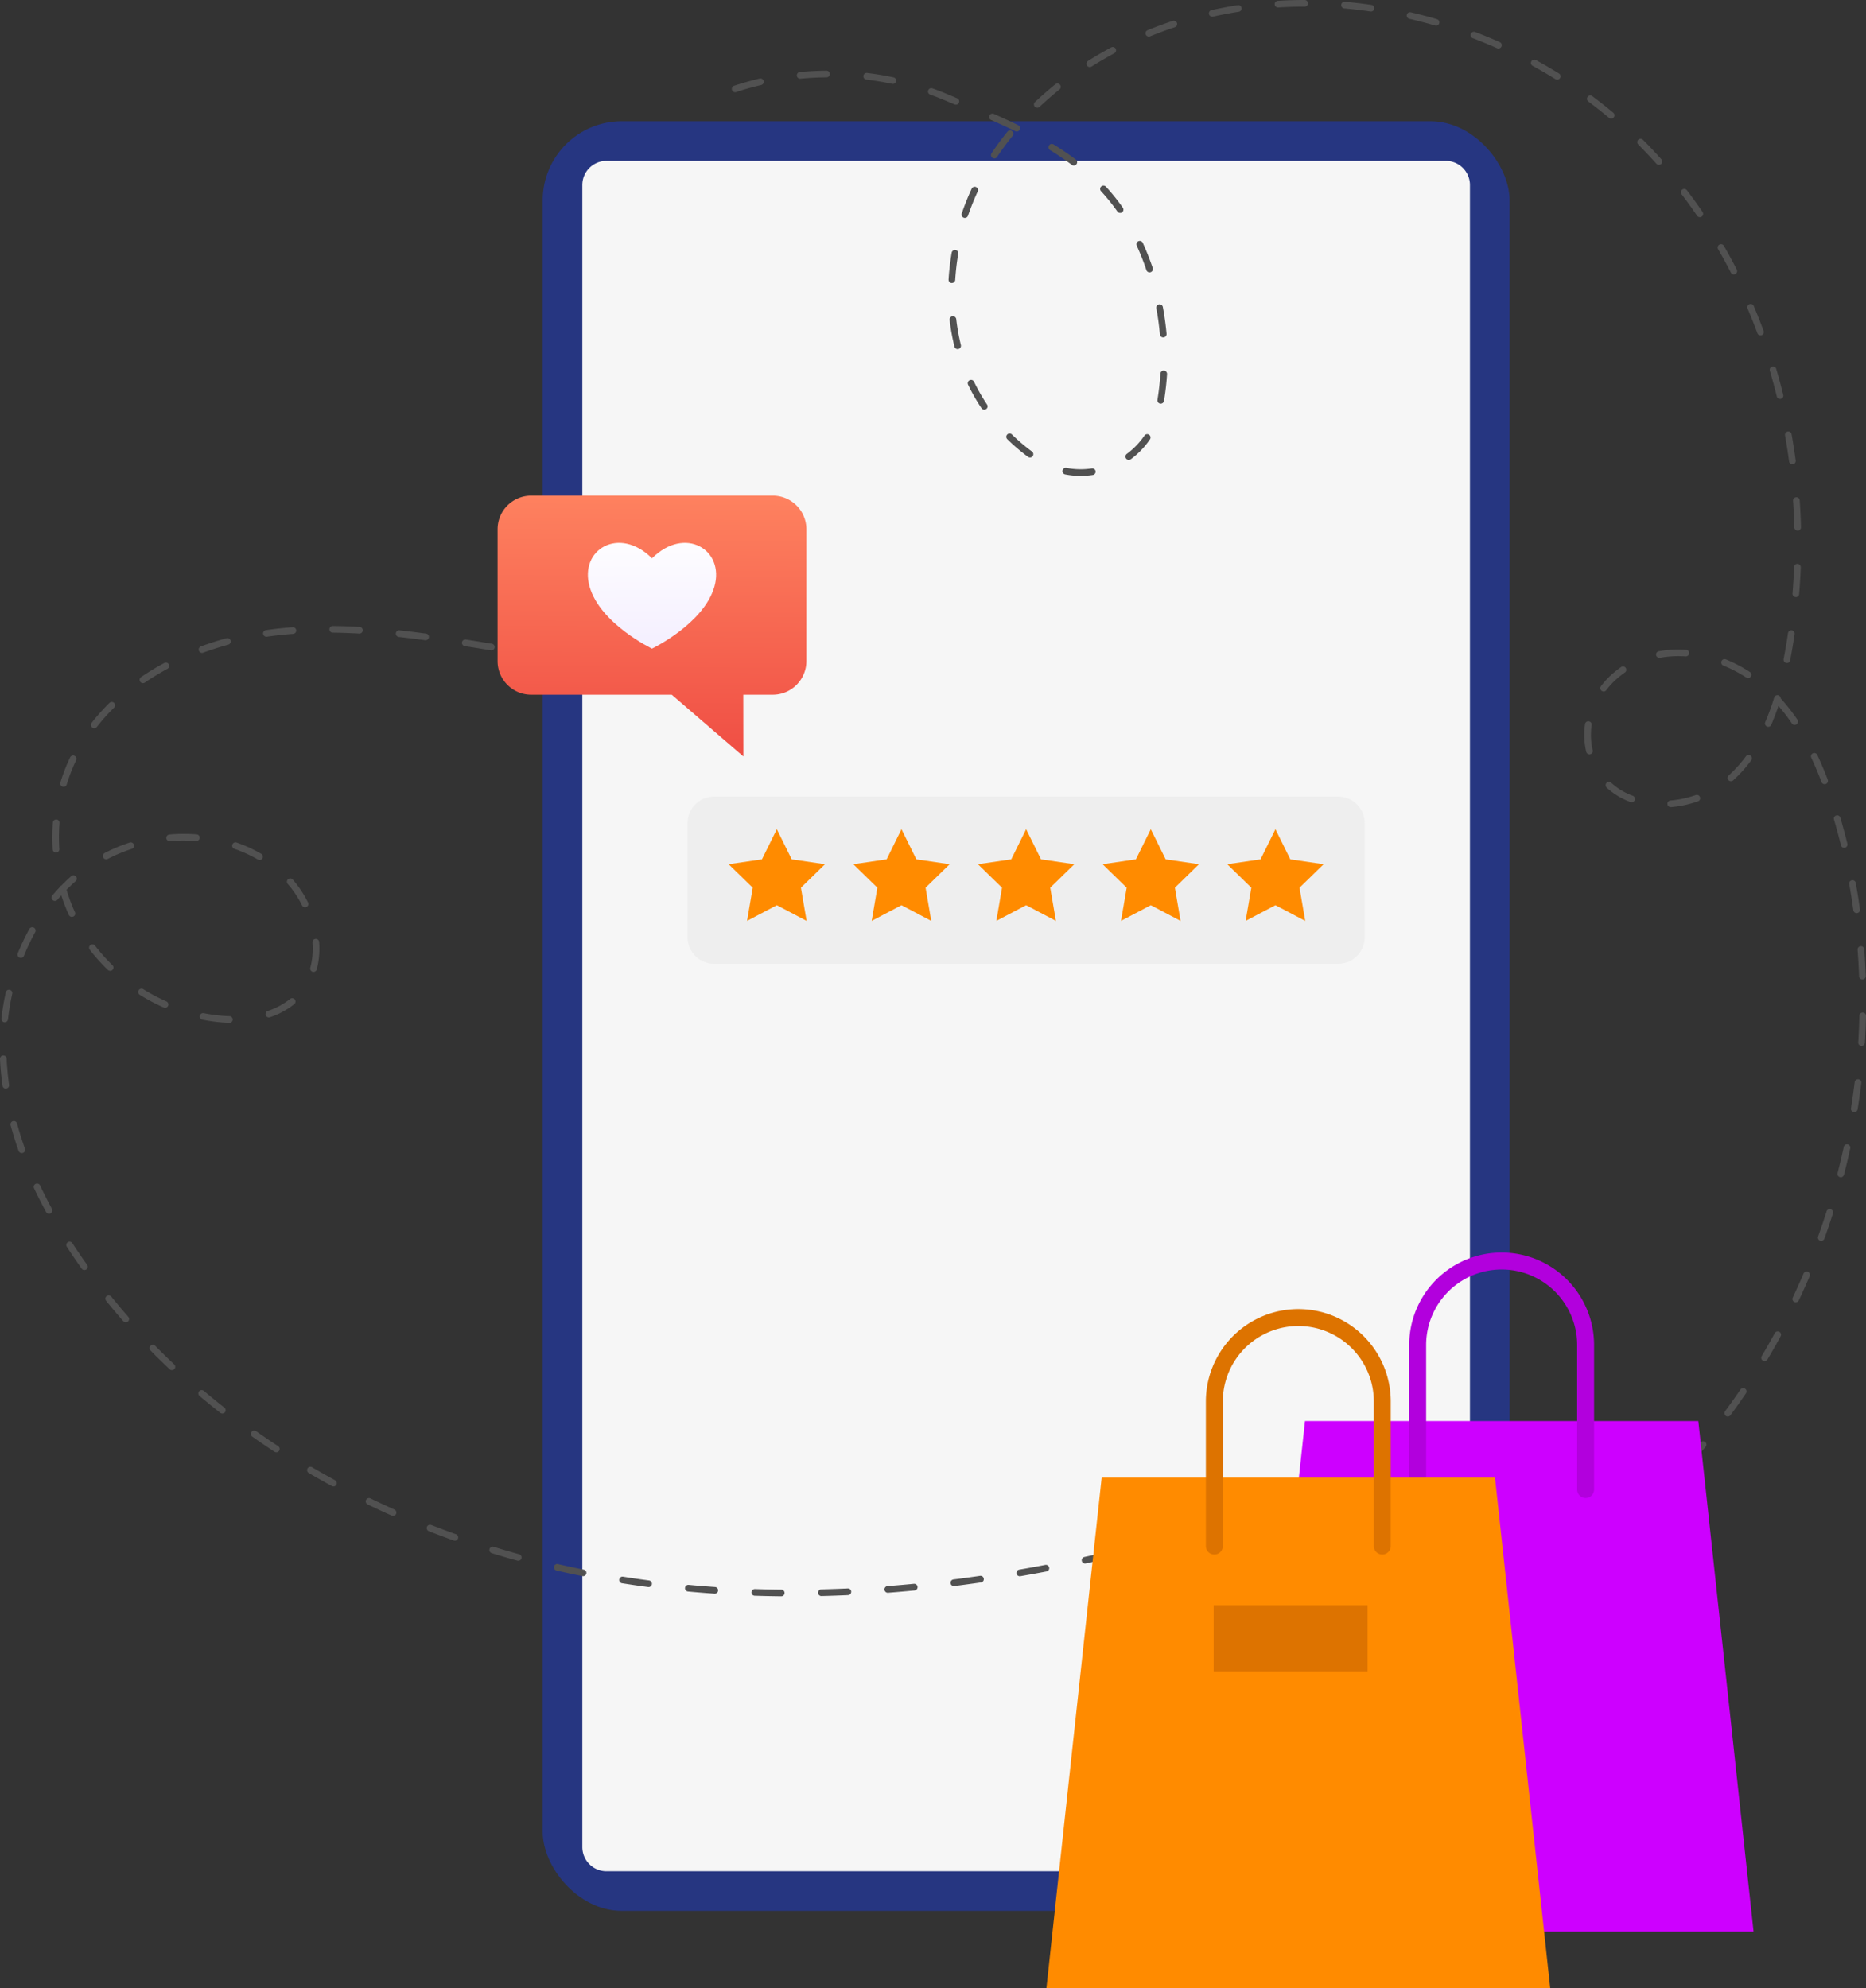 <svg xmlns="http://www.w3.org/2000/svg" xmlns:xlink="http://www.w3.org/1999/xlink" width="202.171" height="215.359" viewBox="0 0 202.171 215.359">
  <rect x="0" y="0" width="202.171" height="215.359" fill="#333333" stroke="none"/>
  <defs>
    <linearGradient id="linear-gradient" x1="0.504" y1="-0.076" x2="0.495" y2="1.04" gradientUnits="objectBoundingBox">
      <stop offset="0" stop-color="#ff8561"/>
      <stop offset="1" stop-color="#ef4c43"/>
    </linearGradient>
    <linearGradient id="linear-gradient-2" x1="0.497" y1="0.002" x2="0.506" y2="0.917" gradientUnits="objectBoundingBox">
      <stop offset="0.004" stop-color="#fff"/>
      <stop offset="1" stop-color="#f5f0ff"/>
    </linearGradient>
  </defs>
  <g id="ref-svg" transform="translate(-89.014 -96.78)">
    <rect id="Rectangle_17399" data-name="Rectangle 17399" width="104.757" height="193.863" rx="8.571" transform="translate(147.812 109.913)" fill="#263681"/>
    <path id="Rectangle_17400" data-name="Rectangle 17400" d="M2.615,0H182.659a2.615,2.615,0,0,1,2.615,2.615V93.553a2.614,2.614,0,0,1-2.614,2.614H2.614A2.614,2.614,0,0,1,0,93.553V2.615A2.615,2.615,0,0,1,2.615,0Z" transform="translate(248.273 114.208) rotate(90)" fill="#f6f6f6"/>
    <path id="Path_8576" data-name="Path 8576" d="M191.928,302.638h0q-1.447-.015-2.892-.062a.36.36,0,0,1-.348-.373.374.374,0,0,1,.372-.348q1.436.047,2.874.062a.361.361,0,0,1,0,.721Zm4.325-.028a.361.361,0,0,1-.009-.721q1.437-.034,2.875-.1a.354.354,0,0,1,.376.344.36.36,0,0,1-.344.376q-1.445.067-2.89.1Zm-11.53-.255H184.7q-1.444-.1-2.883-.234a.36.36,0,0,1-.325-.393.364.364,0,0,1,.392-.325q1.431.134,2.866.232a.361.361,0,0,1-.025.72Zm18.729-.1a.361.361,0,0,1-.027-.72q1.434-.108,2.865-.247a.365.365,0,0,1,.394.324.36.36,0,0,1-.324.394q-1.438.139-2.88.249Zm-25.9-.615a.358.358,0,0,1-.048,0q-1.434-.189-2.862-.416a.361.361,0,0,1,.112-.712q1.42.226,2.844.413a.361.361,0,0,1-.047.718Zm33.074-.108a.36.36,0,0,1-.045-.718q1.428-.18,2.852-.385a.361.361,0,1,1,.1.714q-1.431.205-2.865.386A.329.329,0,0,1,210.626,301.528Zm7.13-1.063a.361.361,0,0,1-.061-.716q1.419-.243,2.832-.513a.361.361,0,0,1,.136.709q-1.42.27-2.845.516A.349.349,0,0,1,217.756,300.465Zm-47.316-.009a.342.342,0,0,1-.071-.007q-1.311-.263-2.615-.559l-.214-.049a.36.36,0,0,1,.159-.7l.218.051q1.29.292,2.593.553a.36.36,0,0,1-.071.714Zm54.394-1.367a.36.36,0,0,1-.076-.712q1.407-.305,2.808-.633a.361.361,0,1,1,.164.7q-1.406.329-2.82.635A.349.349,0,0,1,224.834,299.09Zm-61.407-.3a.34.34,0,0,1-.1-.014q-1.4-.385-2.779-.813a.36.36,0,0,1,.213-.689q1.373.424,2.759.808a.36.36,0,0,1-.1.707Zm-6.874-2.177a.353.353,0,0,1-.121-.021q-1.363-.488-2.71-1.017a.361.361,0,0,1,.263-.672q1.338.527,2.69,1.01a.36.36,0,0,1-.122.7Zm-6.69-2.684a.366.366,0,0,1-.146-.031q-1.322-.59-2.624-1.221a.361.361,0,0,1,.314-.65q1.292.626,2.6,1.211a.361.361,0,0,1-.147.69Zm-6.463-3.192a.365.365,0,0,1-.172-.043q-1.273-.694-2.521-1.425a.361.361,0,0,1,.365-.622q1.238.727,2.5,1.413a.36.36,0,0,1-.173.677Zm-6.186-3.7a.357.357,0,0,1-.2-.059c-.808-.529-1.614-1.076-2.394-1.627a.361.361,0,1,1,.415-.59c.774.546,1.572,1.089,2.374,1.614a.36.36,0,0,1-.2.662Zm-5.856-4.2a.361.361,0,0,1-.223-.077c-.758-.6-1.513-1.211-2.245-1.829a.36.36,0,1,1,.465-.55c.726.612,1.474,1.222,2.226,1.812a.361.361,0,0,1,.061.507A.358.358,0,0,1,131.358,282.838Zm-5.462-4.7a.357.357,0,0,1-.247-.1c-.7-.661-1.4-1.343-2.07-2.027a.36.36,0,0,1,.514-.505c.666.678,1.357,1.353,2.051,2.008a.36.36,0,0,1-.247.622Zm-5-5.186a.358.358,0,0,1-.271-.123c-.634-.723-1.262-1.469-1.867-2.217a.361.361,0,0,1,.561-.453c.6.74,1.221,1.48,1.848,2.2a.361.361,0,0,1-.271.6ZM116.42,267.3a.36.36,0,0,1-.294-.151c-.57-.8-1.119-1.606-1.631-2.4a.36.36,0,0,1,.6-.392c.507.782,1.05,1.58,1.613,2.371a.361.361,0,0,1-.293.57Zm-3.836-6.1a.361.361,0,0,1-.317-.187c-.468-.862-.909-1.733-1.314-2.591a.361.361,0,0,1,.652-.307c.4.846.833,1.705,1.295,2.553a.36.36,0,0,1-.317.533Zm-2.953-6.569a.361.361,0,0,1-.34-.24c-.327-.924-.62-1.858-.869-2.778a.36.36,0,1,1,.7-.188c.244.9.531,1.818.852,2.725a.361.361,0,0,1-.219.461A.369.369,0,0,1,109.631,254.631Zm-1.732-6.986a.36.36,0,0,1-.357-.31c-.106-.764-.185-1.532-.235-2.286q-.021-.309-.034-.619a.36.36,0,1,1,.72-.031c.009.2.019.4.033.6.048.736.125,1.487.229,2.233a.361.361,0,0,1-.307.407Zm24.239-7.129h-.011c-.425-.012-.858-.042-1.286-.087-.542-.058-1.092-.142-1.635-.249a.36.36,0,1,1,.139-.707c.523.1,1.052.182,1.572.239.409.043.823.071,1.23.083a.361.361,0,0,1-.01.721Zm-24.353-.06-.041,0a.361.361,0,0,1-.318-.4,27.916,27.916,0,0,1,.48-2.881.361.361,0,0,1,.7.156,27.054,27.054,0,0,0-.468,2.806A.361.361,0,0,1,107.784,240.456Zm28.617-.526a.36.36,0,0,1-.115-.7,7.8,7.8,0,0,0,2.414-1.3.36.36,0,1,1,.454.56,8.515,8.515,0,0,1-2.636,1.422A.361.361,0,0,1,136.4,239.93Zm-11.243-1.042a.367.367,0,0,1-.145-.03,20.961,20.961,0,0,1-2.593-1.369.361.361,0,1,1,.381-.613,20.054,20.054,0,0,0,2.5,1.322.361.361,0,0,1-.146.691ZM141.24,235a.348.348,0,0,1-.094-.012.361.361,0,0,1-.255-.442,7.93,7.93,0,0,0,.264-2.066q0-.335-.025-.673a.361.361,0,0,1,.333-.386.365.365,0,0,1,.386.333q.027.365.027.726a8.677,8.677,0,0,1-.288,2.253A.361.361,0,0,1,141.24,235Zm-22.035-.115a.361.361,0,0,1-.25-.1A20.22,20.22,0,0,1,117,232.6a.36.36,0,1,1,.571-.44,19.425,19.425,0,0,0,1.885,2.109.36.36,0,0,1-.251.619Zm-9.671-1.4a.353.353,0,0,1-.135-.026.36.36,0,0,1-.2-.469,24.557,24.557,0,0,1,1.255-2.643.361.361,0,0,1,.632.349,23.636,23.636,0,0,0-1.218,2.564A.359.359,0,0,1,109.534,233.484Zm5.526-4.443a.361.361,0,0,1-.329-.211,19.685,19.685,0,0,1-.818-2.123q-.216.239-.425.485a.361.361,0,0,1-.551-.466q.386-.456.8-.888a.364.364,0,0,1,.185-.192c.345-.354.7-.694,1.069-1.017a.36.36,0,1,1,.477.54c-.336.3-.665.609-.984.934a19.07,19.07,0,0,0,.906,2.428.359.359,0,0,1-.179.477A.352.352,0,0,1,115.06,229.04ZM140.322,228a.361.361,0,0,1-.323-.2,11.077,11.077,0,0,0-1.544-2.319.361.361,0,1,1,.544-.474,11.809,11.809,0,0,1,1.645,2.471.361.361,0,0,1-.161.484A.368.368,0,0,1,140.322,228Zm-4.929-5.12a.358.358,0,0,1-.181-.049,14.578,14.578,0,0,0-2.555-1.167.361.361,0,0,1,.236-.682,15.3,15.3,0,0,1,2.681,1.226.36.36,0,0,1-.181.672Zm-16.615-.076a.361.361,0,0,1-.166-.681,18.113,18.113,0,0,1,2.712-1.134.36.36,0,1,1,.224.685,17.584,17.584,0,0,0-2.6,1.089A.363.363,0,0,1,118.778,222.808Zm-5.437-.729a.361.361,0,0,1-.36-.337q-.041-.655-.041-1.312c0-.539.022-1.084.063-1.622a.361.361,0,0,1,.719.057c-.04.518-.061,1.044-.061,1.565q0,.633.04,1.265a.361.361,0,0,1-.337.383Zm12.325-1.239a.36.36,0,0,1-.03-.72,15.547,15.547,0,0,1,1.582-.066c.451,0,.908.017,1.356.05a.36.36,0,0,1,.332.386.367.367,0,0,1-.386.332c-.435-.032-.861-.028-1.315-.048-.5,0-1.009.021-1.508.063Zm-11.506-5.886a.381.381,0,0,1-.105-.015.361.361,0,0,1-.24-.45,19.511,19.511,0,0,1,1.063-2.737.361.361,0,0,1,.65.312A18.776,18.776,0,0,0,114.5,214.7.36.36,0,0,1,114.159,214.954Zm3.325-6.35a.36.36,0,0,1-.283-.583,22.268,22.268,0,0,1,1.955-2.182.361.361,0,0,1,.5.516,21.518,21.518,0,0,0-1.891,2.11A.361.361,0,0,1,117.484,208.6Zm5.269-4.879a.361.361,0,0,1-.2-.659,28.5,28.5,0,0,1,2.5-1.517.361.361,0,1,1,.343.634,27.444,27.444,0,0,0-2.432,1.479A.364.364,0,0,1,122.753,203.725Zm6.405-3.275a.361.361,0,0,1-.125-.7c.9-.333,1.834-.632,2.776-.89a.361.361,0,1,1,.19.7c-.921.252-1.835.544-2.716.87A.362.362,0,0,1,129.158,200.45Zm31.351-.281a.4.4,0,0,1-.058,0q-1.42-.233-2.846-.459a.361.361,0,0,1,.113-.712q1.429.226,2.849.459a.361.361,0,0,1-.058.717Zm-7.126-1.094a.385.385,0,0,1-.049,0q-1.425-.194-2.853-.353a.36.36,0,1,1,.079-.717q1.437.158,2.872.355a.36.36,0,0,1-.048.717Zm-17.245-.377a.36.36,0,0,1-.05-.717c.939-.133,1.912-.239,2.89-.312a.36.36,0,1,1,.054.719c-.963.072-1.919.176-2.843.307A.316.316,0,0,1,136.138,198.7Zm10.072-.342h-.021c-.981-.056-1.946-.089-2.865-.1a.36.36,0,0,1,0-.721h0c.932.01,1.906.044,2.9.1a.36.36,0,0,1-.02.72Z" transform="translate(-18.258 -32.938)" fill="#515151"/>
    <path id="Path_8577" data-name="Path 8577" d="M315.444,267.548a.36.36,0,0,1-.239-.63c.7-.624,1.412-1.279,2.105-1.948a.361.361,0,0,1,.5.518c-.7.677-1.417,1.339-2.129,1.969A.355.355,0,0,1,315.444,267.548Zm5.131-5.061a.361.361,0,0,1-.266-.6c.645-.706,1.279-1.433,1.888-2.16a.361.361,0,0,1,.554.463c-.616.735-1.257,1.469-1.909,2.183A.358.358,0,0,1,320.574,262.486Zm4.573-5.57a.36.36,0,0,1-.29-.575c.565-.766,1.123-1.553,1.658-2.342a.361.361,0,1,1,.6.406c-.541.8-1.1,1.591-1.675,2.364A.359.359,0,0,1,325.148,256.917Zm3.986-6a.357.357,0,0,1-.185-.05.361.361,0,0,1-.125-.495c.482-.811.961-1.65,1.42-2.495a.361.361,0,0,1,.634.345c-.464.852-.946,1.7-1.433,2.518A.361.361,0,0,1,329.134,250.914Zm3.381-6.365a.361.361,0,0,1-.327-.514c.4-.856.8-1.738,1.174-2.62a.361.361,0,0,1,.663.283c-.378.89-.777,1.779-1.185,2.644A.36.36,0,0,1,332.515,244.549Zm2.758-6.658a.362.362,0,0,1-.34-.482c.323-.9.633-1.813.921-2.72a.361.361,0,0,1,.688.218c-.291.914-.6,1.839-.929,2.745A.361.361,0,0,1,335.273,237.89ZM337.391,231a.346.346,0,0,1-.089-.012.361.361,0,0,1-.26-.438c.239-.927.461-1.867.662-2.793a.36.36,0,1,1,.7.152c-.2.935-.426,1.884-.667,2.82A.361.361,0,0,1,337.391,231Zm1.464-7.058a.372.372,0,0,1-.057,0,.362.362,0,0,1-.3-.412c.15-.94.283-1.9.4-2.844a.361.361,0,0,1,.716.087c-.115.955-.248,1.921-.4,2.87A.361.361,0,0,1,338.855,223.943Zm.787-7.165h-.022a.36.36,0,0,1-.338-.381c.059-.957.1-1.921.121-2.868a.361.361,0,1,1,.721.017c-.022.955-.063,1.929-.123,2.895A.36.36,0,0,1,339.642,216.778Zm.092-7.206a.361.361,0,0,1-.36-.348c-.035-.946-.089-1.91-.161-2.865a.36.36,0,0,1,.332-.386.354.354,0,0,1,.387.332c.072.964.128,1.938.162,2.893a.36.36,0,0,1-.347.373Zm-.623-7.18a.36.36,0,0,1-.356-.311c-.129-.932-.281-1.885-.451-2.834a.36.36,0,1,1,.709-.128c.172.957.325,1.921.455,2.862a.36.36,0,0,1-.308.407A.375.375,0,0,1,339.111,202.392Zm-1.356-7.078a.362.362,0,0,1-.35-.275c-.229-.929-.481-1.861-.746-2.769a.36.36,0,1,1,.691-.2c.269.918.523,1.86.755,2.8a.361.361,0,0,1-.264.436A.327.327,0,0,1,337.754,195.314Zm-18.771-4.407a.36.36,0,0,1-.03-.72,11.11,11.11,0,0,0,2.722-.585.36.36,0,1,1,.239.68,11.8,11.8,0,0,1-2.9.623Zm-4.257-.533a.388.388,0,0,1-.126-.022,7.787,7.787,0,0,1-2.57-1.554.36.36,0,1,1,.487-.531,7.058,7.058,0,0,0,2.335,1.409.361.361,0,0,1-.126.7Zm20.915-1.949a.361.361,0,0,1-.337-.233c-.351-.926-.725-1.81-1.11-2.63a.36.36,0,1,1,.652-.307c.394.836.774,1.739,1.133,2.682a.36.36,0,0,1-.209.464A.348.348,0,0,1,335.641,188.425Zm-10.154-.322a.36.36,0,0,1-.242-.627,14.159,14.159,0,0,0,1.878-2.086.361.361,0,0,1,.58.428,14.877,14.877,0,0,1-1.975,2.192A.357.357,0,0,1,325.487,188.1Zm-15.326-2.909a.362.362,0,0,1-.352-.279,8.152,8.152,0,0,1-.21-1.838,8.387,8.387,0,0,1,.082-1.159.36.36,0,0,1,.714.1,7.876,7.876,0,0,0-.075,1.06,7.374,7.374,0,0,0,.192,1.673.361.361,0,0,1-.27.433A.354.354,0,0,1,310.162,185.194Zm19.374-2.988a.354.354,0,0,1-.143-.03.36.36,0,0,1-.188-.474,26.594,26.594,0,0,0,.975-2.671.361.361,0,0,1,.705.1,21.413,21.413,0,0,1,1.808,2.307.36.36,0,1,1-.6.405,21.024,21.024,0,0,0-1.455-1.9c-.239.715-.5,1.4-.776,2.039A.36.36,0,0,1,329.536,182.206Zm-17.84-3.823a.361.361,0,0,1-.288-.578,9.148,9.148,0,0,1,1.366-1.443q.389-.331.795-.615a.361.361,0,1,1,.414.59q-.377.265-.743.574a8.437,8.437,0,0,0-1.257,1.329A.36.36,0,0,1,311.7,178.384Zm15.651-1.459a.355.355,0,0,1-.2-.058,15.078,15.078,0,0,0-2.493-1.3.361.361,0,0,1,.273-.668,15.848,15.848,0,0,1,2.611,1.367.36.36,0,0,1-.2.663Zm4.208-1.627a.361.361,0,0,1-.355-.429l.094-.5q.213-1.157.383-2.324a.361.361,0,0,1,.714.1q-.172,1.178-.387,2.349l-.1.51A.361.361,0,0,1,331.556,175.3Zm-13.822-.556a.361.361,0,0,1-.066-.715,11.8,11.8,0,0,1,2.963-.161.36.36,0,0,1,.334.385.364.364,0,0,1-.385.334,11.069,11.069,0,0,0-2.781.151A.34.34,0,0,1,317.734,174.742Zm14.791-6.586h-.03a.361.361,0,0,1-.33-.389c.077-.953.134-1.916.169-2.863a.355.355,0,0,1,.374-.347.361.361,0,0,1,.348.373c-.036.957-.094,1.931-.172,2.895A.359.359,0,0,1,332.524,168.156Zm.195-7.2a.361.361,0,0,1-.361-.351c-.025-.946-.071-1.911-.136-2.865a.361.361,0,1,1,.72-.05c.066.965.112,1.94.138,2.9a.361.361,0,0,1-.35.37Zm-77.694-5.93a8.73,8.73,0,0,1-1.668-.161.36.36,0,1,1,.138-.707,8.052,8.052,0,0,0,1.531.147h.006a8.258,8.258,0,0,0,1.212-.09.36.36,0,0,1,.105.713,8.983,8.983,0,0,1-1.317.1Zm77.121-1.255a.36.36,0,0,1-.356-.312c-.127-.945-.275-1.9-.442-2.835a.361.361,0,0,1,.71-.125c.168.945.318,1.909.446,2.865a.36.36,0,0,1-.309.405A.367.367,0,0,1,332.146,153.768Zm-71.894-.476a.361.361,0,0,1-.215-.65,8.207,8.207,0,0,0,1.908-1.98.36.36,0,1,1,.6.406,8.911,8.911,0,0,1-2.074,2.154A.362.362,0,0,1,260.252,153.292Zm-10.7-.255a.365.365,0,0,1-.214-.07,21.224,21.224,0,0,1-2.233-1.9.36.36,0,1,1,.5-.516,20.442,20.442,0,0,0,2.157,1.835.36.36,0,0,1-.214.65Zm-4.958-5.186a.359.359,0,0,1-.3-.159,20.591,20.591,0,0,1-1.456-2.546.36.36,0,1,1,.649-.312,20.146,20.146,0,0,0,1.406,2.456.36.36,0,0,1-.3.561Zm19.122-.65a.347.347,0,0,1-.061-.005.36.36,0,0,1-.3-.415,27.528,27.528,0,0,0,.322-2.827.356.356,0,0,1,.382-.337.36.36,0,0,1,.337.383,28.38,28.38,0,0,1-.33,2.9A.361.361,0,0,1,263.715,147.2Zm67.091-.513a.361.361,0,0,1-.35-.275c-.229-.927-.48-1.859-.748-2.768a.36.36,0,1,1,.691-.2c.271.919.526,1.861.756,2.8a.361.361,0,0,1-.35.447Zm-89.095-5.4a.36.36,0,0,1-.35-.274,23.089,23.089,0,0,1-.52-2.881.36.36,0,0,1,.716-.083,22.5,22.5,0,0,0,.5,2.791.361.361,0,0,1-.264.436A.356.356,0,0,1,241.711,141.283Zm22.267-1.268a.36.36,0,0,1-.358-.329c-.083-.937-.213-1.887-.386-2.822a.36.36,0,1,1,.708-.132c.178.958.311,1.931.4,2.89a.361.361,0,0,1-.327.391Zm64.713-.218a.36.36,0,0,1-.338-.235c-.329-.891-.686-1.788-1.058-2.665a.36.36,0,1,1,.663-.282c.377.888.737,1.795,1.071,2.7a.36.36,0,0,1-.213.463A.349.349,0,0,1,328.691,139.8Zm-87.606-5.67h-.022a.36.36,0,0,1-.338-.381,26.618,26.618,0,0,1,.337-2.9.36.36,0,0,1,.71.122,26.066,26.066,0,0,0-.327,2.824A.36.36,0,0,1,241.085,134.127ZM325.8,133.2a.361.361,0,0,1-.321-.2c-.433-.846-.893-1.694-1.368-2.518a.361.361,0,1,1,.625-.36c.48.835.946,1.692,1.385,2.549a.36.36,0,0,1-.322.524Zm-63.3-.221a.361.361,0,0,1-.341-.244c-.3-.895-.656-1.785-1.046-2.648a.36.36,0,1,1,.656-.3c.4.884.761,1.8,1.073,2.713a.361.361,0,0,1-.225.458A.367.367,0,0,1,262.494,132.977Zm-20.007-5.9a.371.371,0,0,1-.117-.019.36.36,0,0,1-.224-.458,27.725,27.725,0,0,1,1.089-2.71.361.361,0,0,1,.654.3,27.055,27.055,0,0,0-1.061,2.639A.36.36,0,0,1,242.487,127.077ZM322.122,127a.358.358,0,0,1-.3-.157c-.54-.792-1.1-1.573-1.676-2.324a.36.36,0,0,1,.573-.437c.58.761,1.151,1.554,1.7,2.356a.361.361,0,0,1-.3.563Zm-62.812-.464a.359.359,0,0,1-.295-.154,21.269,21.269,0,0,0-1.777-2.2.361.361,0,0,1,.531-.489,22.19,22.19,0,0,1,1.836,2.28.36.36,0,0,1-.3.567Zm-5.016-5.129a.355.355,0,0,1-.216-.073c-.726-.546-1.519-1.084-2.355-1.6a.36.36,0,1,1,.377-.614c.857.526,1.668,1.076,2.412,1.637a.36.36,0,0,1-.217.648Zm63.388-.079a.361.361,0,0,1-.268-.12c-.539-.6-1.1-1.2-1.663-1.771l-.3-.308a.36.36,0,1,1,.508-.51l.311.312c.572.583,1.14,1.187,1.685,1.8a.36.36,0,0,1-.268.6Zm-72-.691a.361.361,0,0,1-.3-.561c.532-.8,1.115-1.588,1.73-2.348a.361.361,0,0,1,.561.454c-.6.743-1.172,1.514-1.691,2.293A.362.362,0,0,1,245.683,120.637Zm2.429-2.915a.359.359,0,0,1-.159-.037c-.783-.382-1.635-.777-2.6-1.207a.361.361,0,1,1,.293-.659c.976.433,1.836.831,2.628,1.218a.361.361,0,0,1-.159.684Zm64.4-1.4a.359.359,0,0,1-.231-.084c-.725-.606-1.48-1.2-2.249-1.773a.361.361,0,0,1,.431-.579c.778.579,1.545,1.185,2.28,1.8a.361.361,0,0,1-.231.637Zm-62.175-1.17a.36.36,0,0,1-.248-.622c.7-.659,1.433-1.3,2.194-1.916a.361.361,0,1,1,.452.562c-.746.6-1.469,1.232-2.15,1.877A.359.359,0,0,1,250.333,115.148Zm-8.815-.337a.363.363,0,0,1-.139-.028l-1.163-.487q-.741-.309-1.5-.58a.361.361,0,0,1,.243-.679q.772.277,1.531.593l1.163.487a.361.361,0,0,1-.139.694ZM217.6,113.466a.36.36,0,0,1-.114-.7c.91-.3,1.854-.57,2.808-.791a.361.361,0,0,1,.162.7c-.932.216-1.854.475-2.742.772A.373.373,0,0,1,217.6,113.466Zm17.085-.9a.335.335,0,0,1-.075-.008c-.921-.195-1.868-.351-2.813-.466a.361.361,0,0,1,.086-.716c.966.118,1.934.278,2.875.477a.36.36,0,0,1-.074.713Zm71.985-.462a.365.365,0,0,1-.19-.054c-.81-.5-1.642-.988-2.474-1.442a.36.36,0,1,1,.345-.633c.844.461,1.688.952,2.51,1.462a.361.361,0,0,1-.19.667ZM224.64,112a.361.361,0,0,1-.033-.72c.958-.091,1.937-.141,2.911-.149h0a.361.361,0,0,1,0,.721c-.952.008-1.911.056-2.849.145Zm31.383-1.258a.361.361,0,0,1-.193-.665c.813-.514,1.658-1.008,2.513-1.467a.36.36,0,1,1,.34.635c-.839.451-1.669.935-2.468,1.441A.355.355,0,0,1,256.023,110.737ZM300.3,108.73a.361.361,0,0,1-.146-.031c-.868-.387-1.759-.755-2.648-1.094a.361.361,0,0,1,.257-.674c.9.344,1.8.717,2.684,1.109a.361.361,0,0,1-.146.69Zm-37.876-1.292a.361.361,0,0,1-.137-.694c.889-.365,1.806-.7,2.728-1.009a.36.36,0,0,1,.226.684c-.9.3-1.807.634-2.681.992A.349.349,0,0,1,262.424,107.438Zm31.111-1.186a.37.37,0,0,1-.1-.014c-.917-.267-1.849-.51-2.772-.725a.36.36,0,1,1,.163-.7c.935.216,1.881.464,2.81.735a.36.36,0,0,1-.1.707Zm-24.24-.968a.36.36,0,0,1-.079-.712c.939-.21,1.9-.392,2.857-.541a.361.361,0,0,1,.111.713c-.941.146-1.886.326-2.81.532A.37.37,0,0,1,269.295,105.284Zm17.2-.565a.331.331,0,0,1-.053,0c-.942-.137-1.9-.249-2.844-.332a.36.36,0,1,1,.063-.718c.958.084,1.929.2,2.885.337a.361.361,0,0,1-.052.717Zm-10.067-.437a.36.36,0,0,1-.022-.72c.96-.058,1.937-.089,2.9-.089a.36.36,0,0,1,0,.721c-.953,0-1.916.03-2.861.087Z" transform="translate(-48.939 -6.694)" fill="#515151"/>
    <path id="Rectangle_17401" data-name="Rectangle 17401" d="M2.873,0H70.484a2.874,2.874,0,0,1,2.874,2.874V15.236a2.874,2.874,0,0,1-2.874,2.874H2.873A2.873,2.873,0,0,1,0,15.236V2.873A2.873,2.873,0,0,1,2.873,0Z" transform="translate(163.511 183.073)" fill="#eee"/>
    <path id="Path_8578" data-name="Path 8578" d="M221.986,228.056l1.614,3.27,3.608.524-2.611,2.545.616,3.594-3.227-1.7-3.227,1.7.616-3.594-2.611-2.545,3.608-.524Z" transform="translate(-48.807 -41.453)" fill="#ff8b00"/>
    <path id="Path_8579" data-name="Path 8579" d="M240.717,228.056l1.614,3.27,3.608.524-2.611,2.545.616,3.594-3.227-1.7-3.227,1.7.616-3.594L235.5,231.85l3.608-.524Z" transform="translate(-54.033 -41.453)" fill="#ff8b00"/>
    <path id="Path_8580" data-name="Path 8580" d="M259.449,228.056l1.614,3.27,3.608.524-2.611,2.545.616,3.594-3.227-1.7-3.227,1.7.616-3.594-2.611-2.545,3.608-.524Z" transform="translate(-59.259 -41.453)" fill="#ff8b00"/>
    <path id="Path_8581" data-name="Path 8581" d="M278.18,228.056l1.614,3.27,3.608.524-2.611,2.545.616,3.594-3.227-1.7-3.227,1.7.616-3.594-2.611-2.545,3.608-.524Z" transform="translate(-64.485 -41.453)" fill="#ff8b00"/>
    <path id="Path_8582" data-name="Path 8582" d="M296.911,228.056l1.614,3.27,3.608.524-2.611,2.545.616,3.594-3.227-1.7-3.227,1.7.616-3.594-2.611-2.545,3.608-.524Z" transform="translate(-69.711 -41.453)" fill="#ff8b00"/>
    <path id="Path_8583" data-name="Path 8583" d="M211.862,199.507h-3.2l.01,6.689-7.757-6.689h-15.23a3.64,3.64,0,0,1-3.64-3.64V181.586a3.64,3.64,0,0,1,3.64-3.64h26.177a3.64,3.64,0,0,1,3.64,3.64v14.281A3.64,3.64,0,0,1,211.862,199.507Z" transform="translate(-39.12 -27.472)" fill="url(#linear-gradient)"/>
    <path id="Path_8584" data-name="Path 8584" d="M202.558,186.713c-3.549-3.548-7.912-.959-6.761,3.069s6.761,6.713,6.761,6.713,5.61-2.685,6.761-6.713S206.106,183.165,202.558,186.713Z" transform="translate(-42.904 -29.45)" fill="url(#linear-gradient-2)"/>
    <path id="Path_8585" data-name="Path 8585" d="M349.656,372.279H295.072l5.985-55.3h42.614Z" transform="translate(-70.654 -66.261)" fill="#cd00ff"/>
    <path id="Path_8586" data-name="Path 8586" d="M338.146,318.254a.917.917,0,0,1-.918-.918V301.679a8.18,8.18,0,0,0-16.36,0v15.657a.917.917,0,1,1-1.835,0V301.679a10.015,10.015,0,1,1,20.03,0v15.657A.918.918,0,0,1,338.146,318.254Z" transform="translate(-77.34 -59.2)" fill="#b200dd"/>
    <path id="Path_8587" data-name="Path 8587" d="M319.1,380.769H264.519l5.985-55.3h42.614Z" transform="translate(-62.13 -68.631)" fill="#ff8b00"/>
    <rect id="Rectangle_17402" data-name="Rectangle 17402" width="16.677" height="7.162" transform="translate(220.509 270.663)" fill="#dd7300"/>
    <path id="Path_8588" data-name="Path 8588" d="M307.593,326.744a.917.917,0,0,1-.917-.917V310.17a8.18,8.18,0,0,0-16.36,0v15.657a.918.918,0,0,1-1.836,0V310.17a10.015,10.015,0,0,1,20.03,0v15.657A.917.917,0,0,1,307.593,326.744Z" transform="translate(-68.816 -61.568)" fill="#dd7300"/>
  </g>
</svg>
